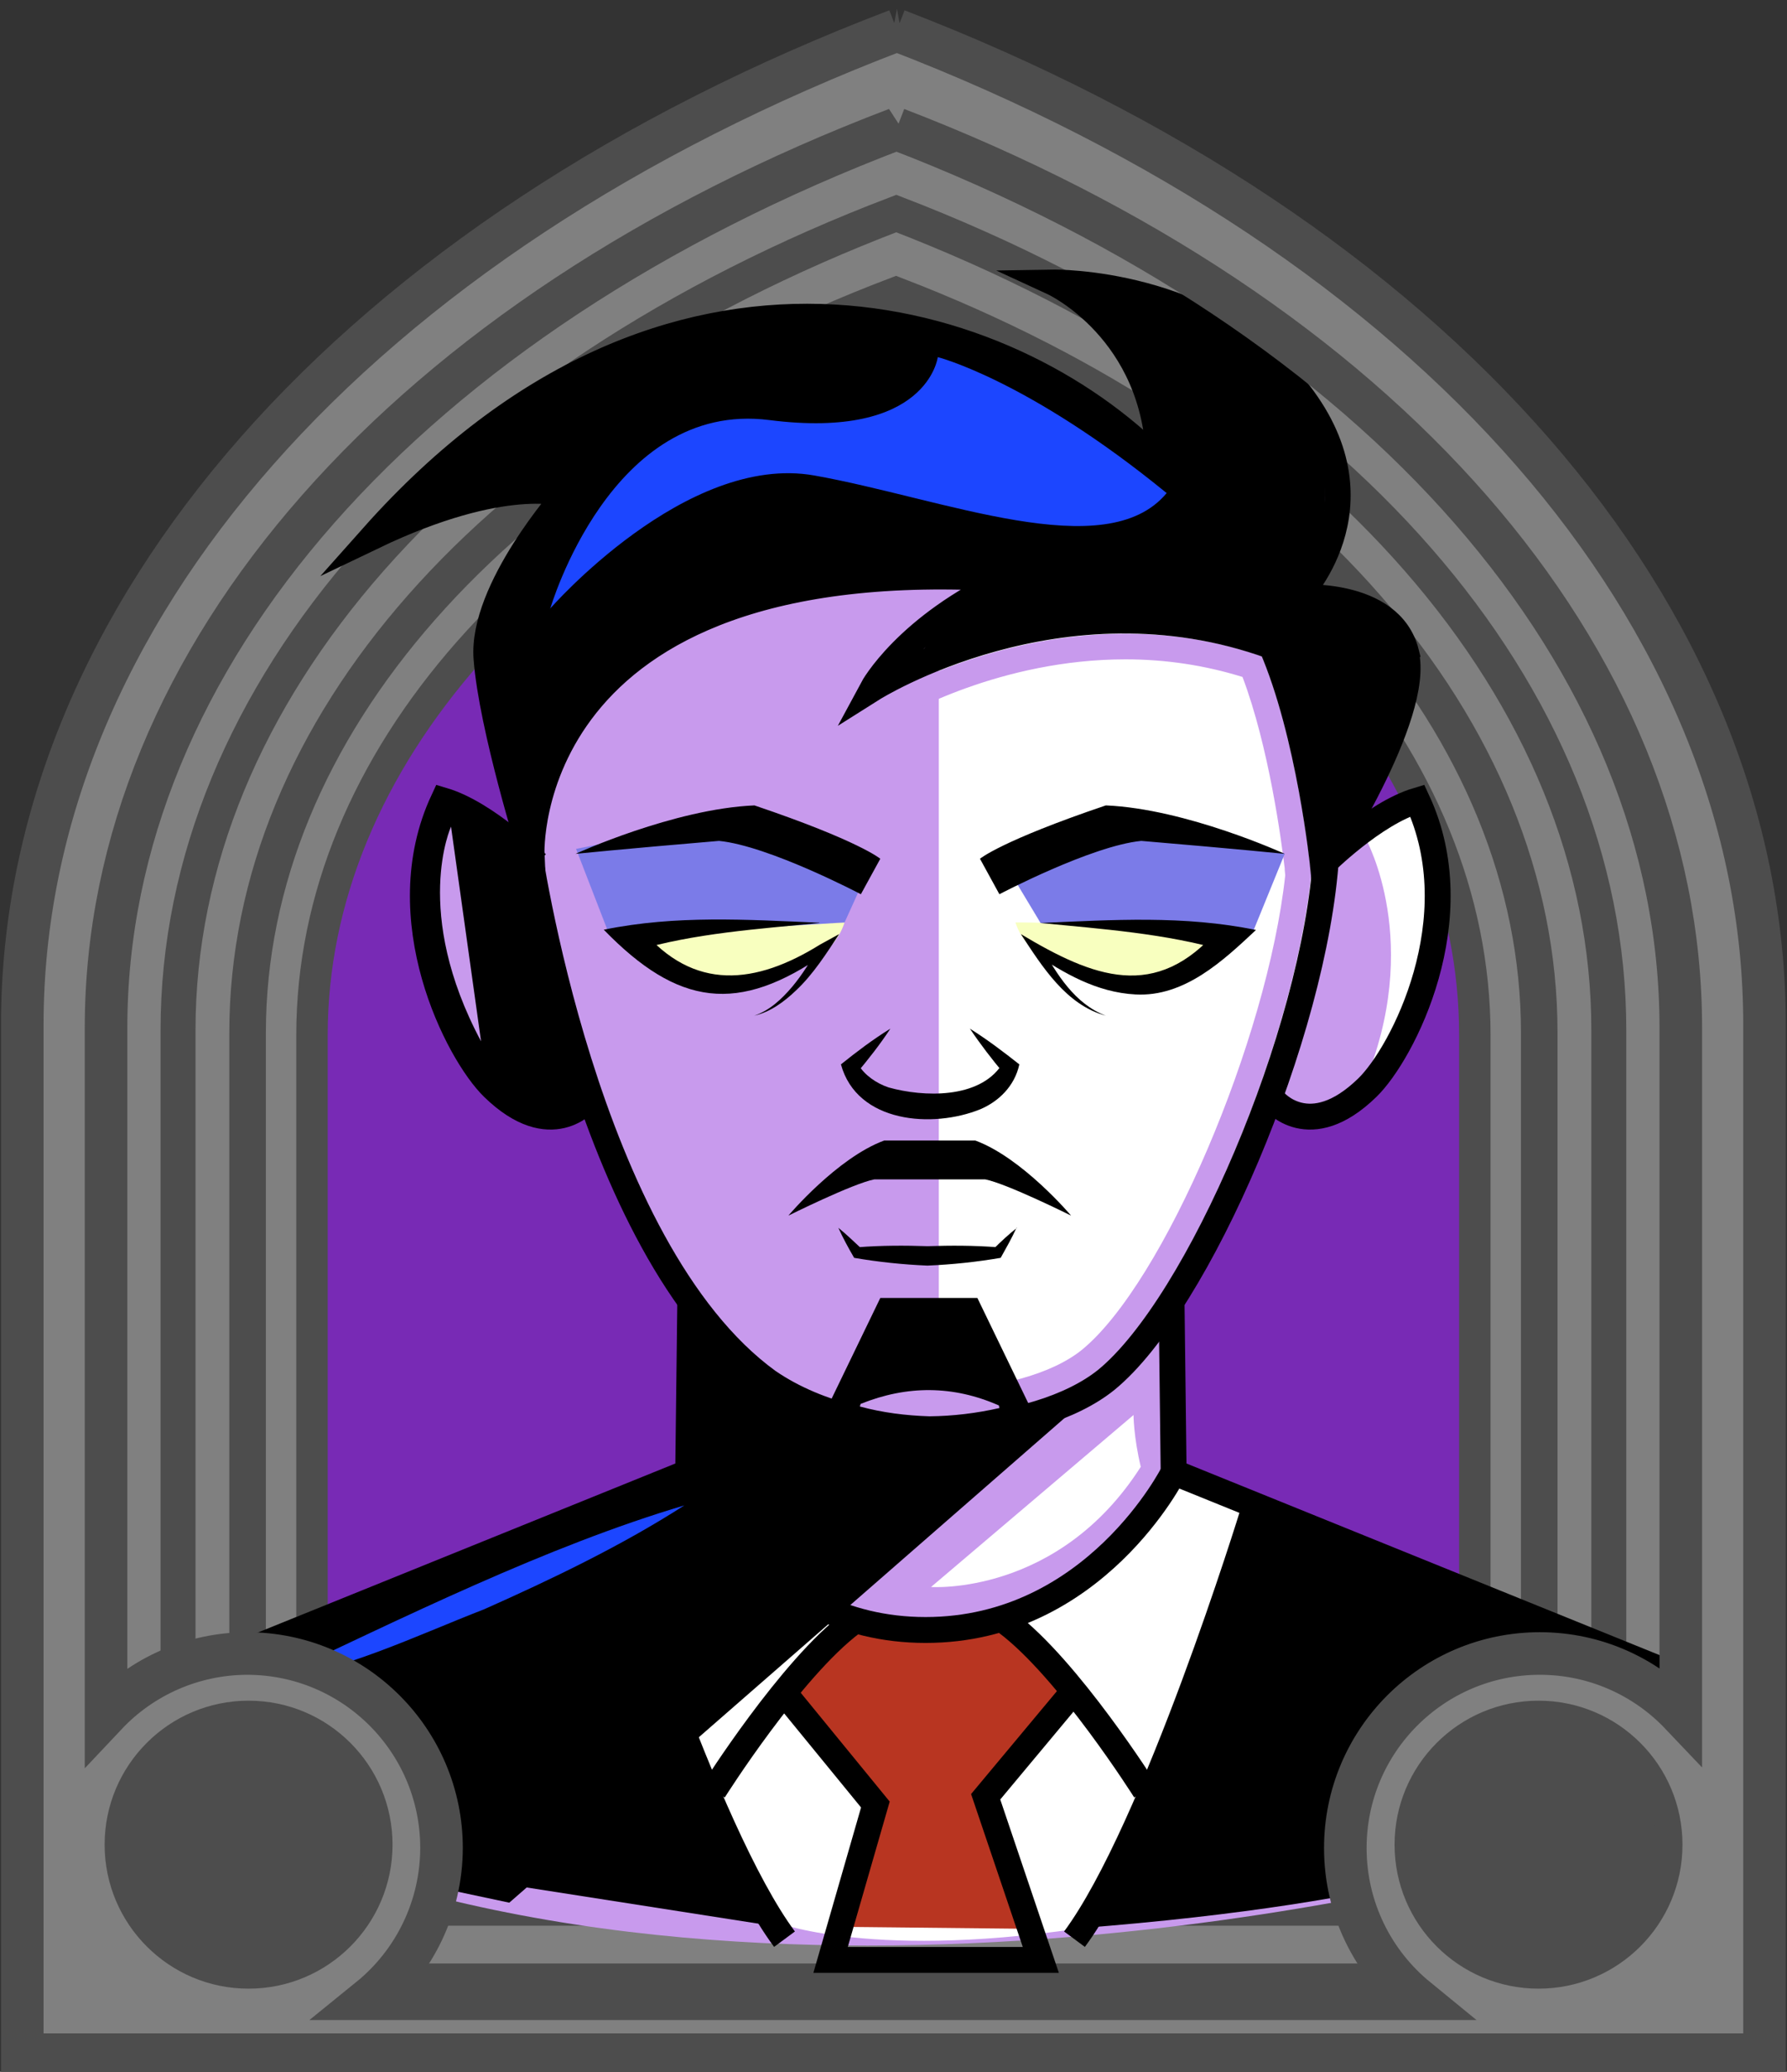 <svg id="Capa_2" xmlns="http://www.w3.org/2000/svg" xmlns:xlink="http://www.w3.org/1999/xlink" viewBox="0 0 69.02 80">
<rect x="0" y="0" width="69.02" height="80" fill="#333333" stroke="none"/>
<defs >
<style >
.cls-1{fill:#c89aed;}.cls-2{fill:#fff;}.cls-3{fill:#f8ffbf;}.cls-4{fill:#7b7be8;}.cls-5{fill:#a88347;}.cls-6{fill:#782ab5;}.cls-7{stroke:#000;stroke-miterlimit:10;}.cls-7,.cls-8,.cls-9,.cls-10{fill:none;}.cls-11{fill:#1c46ff;}.cls-8{stroke:#deb778;stroke-dasharray:0 0 0 4.06;stroke-linecap:round;stroke-linejoin:round;}.cls-12{fill:url(#USGS_19_Inundación_de_tierra);}.cls-13{fill:#deb778;}.cls-10{stroke:#1d1d1b;stroke-dasharray:0 0 2 2;stroke-width:.3px;}.cls-14{fill:#fcf0c5;}.cls-15{fill:#b83521;}
</style>
<pattern id="USGS_19_Inundación_de_tierra" x="0" y="0" width="72" height="72" patternTransform="translate(-236.48 -16207) rotate(-90)" patternUnits="userSpaceOnUse" viewBox="0 0 72 72">
<g >
<rect class="cls-9" width="72" height="72">
</rect>
<g >
<line class="cls-10" x1="71" y1="71" x2="144.44" y2="71">
</line>
<line class="cls-10" x1="71" y1="67" x2="144.44" y2="67">
</line>
<line class="cls-10" x1="71" y1="63" x2="144.44" y2="63">
</line>
<line class="cls-10" x1="71" y1="59" x2="144.44" y2="59">
</line>
<line class="cls-10" x1="71" y1="55" x2="144.44" y2="55">
</line>
<line class="cls-10" x1="71" y1="51" x2="144.44" y2="51">
</line>
<line class="cls-10" x1="71" y1="47" x2="144.44" y2="47">
</line>
<line class="cls-10" x1="71" y1="43" x2="144.44" y2="43">
</line>
<line class="cls-10" x1="71" y1="39" x2="144.44" y2="39">
</line>
<line class="cls-10" x1="71" y1="35" x2="144.44" y2="35">
</line>
<line class="cls-10" x1="71" y1="31" x2="144.44" y2="31">
</line>
<line class="cls-10" x1="71" y1="27" x2="144.44" y2="27">
</line>
<line class="cls-10" x1="71" y1="23" x2="144.44" y2="23">
</line>
<line class="cls-10" x1="71" y1="19" x2="144.44" y2="19">
</line>
<line class="cls-10" x1="71" y1="15" x2="144.44" y2="15">
</line>
<line class="cls-10" x1="71" y1="11" x2="144.44" y2="11">
</line>
<line class="cls-10" x1="71" y1="7" x2="144.44" y2="7">
</line>
<line class="cls-10" x1="71" y1="3" x2="144.44" y2="3">
</line>
</g>
<g >
<line class="cls-10" x1="-1" y1="71" x2="72.44" y2="71">
</line>
<line class="cls-10" x1="-1" y1="67" x2="72.44" y2="67">
</line>
<line class="cls-10" x1="-1" y1="63" x2="72.44" y2="63">
</line>
<line class="cls-10" x1="-1" y1="59" x2="72.44" y2="59">
</line>
<line class="cls-10" x1="-1" y1="55" x2="72.44" y2="55">
</line>
<line class="cls-10" x1="-1" y1="51" x2="72.44" y2="51">
</line>
<line class="cls-10" x1="-1" y1="47" x2="72.44" y2="47">
</line>
<line class="cls-10" x1="-1" y1="43" x2="72.44" y2="43">
</line>
<line class="cls-10" x1="-1" y1="39" x2="72.44" y2="39">
</line>
<line class="cls-10" x1="-1" y1="35" x2="72.44" y2="35">
</line>
<line class="cls-10" x1="-1" y1="31" x2="72.44" y2="31">
</line>
<line class="cls-10" x1="-1" y1="27" x2="72.44" y2="27">
</line>
<line class="cls-10" x1="-1" y1="23" x2="72.44" y2="23">
</line>
<line class="cls-10" x1="-1" y1="19" x2="72.44" y2="19">
</line>
<line class="cls-10" x1="-1" y1="15" x2="72.44" y2="15">
</line>
<line class="cls-10" x1="-1" y1="11" x2="72.44" y2="11">
</line>
<line class="cls-10" x1="-1" y1="7" x2="72.44" y2="7">
</line>
<line class="cls-10" x1="-1" y1="3" x2="72.44" y2="3">
</line>
<line class="cls-10" x1="1.04" y1="69" x2="74.48" y2="69">
</line>
<line class="cls-10" x1="1.04" y1="65" x2="74.48" y2="65">
</line>
<line class="cls-10" x1="1.04" y1="61" x2="74.48" y2="61">
</line>
<line class="cls-10" x1="1.04" y1="57" x2="74.48" y2="57">
</line>
<line class="cls-10" x1="1.04" y1="53" x2="74.48" y2="53">
</line>
<line class="cls-10" x1="1.04" y1="49" x2="74.48" y2="49">
</line>
<line class="cls-10" x1="1.04" y1="45" x2="74.48" y2="45">
</line>
<line class="cls-10" x1="1.04" y1="41" x2="74.48" y2="41">
</line>
<line class="cls-10" x1="1.04" y1="37" x2="74.48" y2="37">
</line>
<line class="cls-10" x1="1.04" y1="33" x2="74.48" y2="33">
</line>
<line class="cls-10" x1="1.04" y1="29" x2="74.48" y2="29">
</line>
<line class="cls-10" x1="1.04" y1="25" x2="74.48" y2="25">
</line>
<line class="cls-10" x1="1.04" y1="21" x2="74.48" y2="21">
</line>
<line class="cls-10" x1="1.04" y1="17" x2="74.48" y2="17">
</line>
<line class="cls-10" x1="1.04" y1="13" x2="74.48" y2="13">
</line>
<line class="cls-10" x1="1.04" y1="9" x2="74.48" y2="9">
</line>
<line class="cls-10" x1="1.04" y1="5" x2="74.48" y2="5">
</line>
<line class="cls-10" x1="1.04" y1="1" x2="74.48" y2="1">
</line>
</g>
<g >
<line class="cls-10" x1="-73" y1="71" x2=".44" y2="71">
</line>
<line class="cls-10" x1="-73" y1="67" x2=".44" y2="67">
</line>
<line class="cls-10" x1="-73" y1="63" x2=".44" y2="63">
</line>
<line class="cls-10" x1="-73" y1="59" x2=".44" y2="59">
</line>
<line class="cls-10" x1="-73" y1="55" x2=".44" y2="55">
</line>
<line class="cls-10" x1="-73" y1="51" x2=".44" y2="51">
</line>
<line class="cls-10" x1="-73" y1="47" x2=".44" y2="47">
</line>
<line class="cls-10" x1="-73" y1="43" x2=".44" y2="43">
</line>
<line class="cls-10" x1="-73" y1="39" x2=".44" y2="39">
</line>
<line class="cls-10" x1="-73" y1="35" x2=".44" y2="35">
</line>
<line class="cls-10" x1="-73" y1="31" x2=".44" y2="31">
</line>
<line class="cls-10" x1="-73" y1="27" x2=".44" y2="27">
</line>
<line class="cls-10" x1="-73" y1="23" x2=".44" y2="23">
</line>
<line class="cls-10" x1="-73" y1="19" x2=".44" y2="19">
</line>
<line class="cls-10" x1="-73" y1="15" x2=".44" y2="15">
</line>
<line class="cls-10" x1="-73" y1="11" x2=".44" y2="11">
</line>
<line class="cls-10" x1="-73" y1="7" x2=".44" y2="7">
</line>
<line class="cls-10" x1="-73" y1="3" x2=".44" y2="3">
</line>
<line class="cls-10" x1="-70.96" y1="69" x2="2.48" y2="69">
</line>
<line class="cls-10" x1="-70.96" y1="65" x2="2.48" y2="65">
</line>
<line class="cls-10" x1="-70.96" y1="61" x2="2.48" y2="61">
</line>
<line class="cls-10" x1="-70.96" y1="57" x2="2.48" y2="57">
</line>
<line class="cls-10" x1="-70.96" y1="53" x2="2.48" y2="53">
</line>
<line class="cls-10" x1="-70.96" y1="49" x2="2.48" y2="49">
</line>
<line class="cls-10" x1="-70.96" y1="45" x2="2.48" y2="45">
</line>
<line class="cls-10" x1="-70.96" y1="41" x2="2.48" y2="41">
</line>
<line class="cls-10" x1="-70.96" y1="37" x2="2.48" y2="37">
</line>
<line class="cls-10" x1="-70.96" y1="33" x2="2.48" y2="33">
</line>
<line class="cls-10" x1="-70.96" y1="29" x2="2.48" y2="29">
</line>
<line class="cls-10" x1="-70.96" y1="25" x2="2.48" y2="25">
</line>
<line class="cls-10" x1="-70.96" y1="21" x2="2.48" y2="21">
</line>
<line class="cls-10" x1="-70.96" y1="17" x2="2.48" y2="17">
</line>
<line class="cls-10" x1="-70.96" y1="13" x2="2.48" y2="13">
</line>
<line class="cls-10" x1="-70.96" y1="9" x2="2.48" y2="9">
</line>
<line class="cls-10" x1="-70.96" y1="5" x2="2.48" y2="5">
</line>
<line class="cls-10" x1="-70.96" y1="1" x2="2.48" y2="1">
</line>
</g>
</g>
</pattern>
</defs>

  <path
     id="path7641-4"
     style="fill:#782ab5;fill-opacity:1;stroke:#4d4d4d;stroke-width:1.622;stop-color:#000000"
     d="M 34.9,1.694 C 14.323,9.527 1.63,23.954 1.569,39.581 V 79.197 H 67.964 V 39.581 C 67.958,23.99 55.374,9.571 34.9,1.694 Z"/>
  <path
     id="path7641-7"
     style="fill:#808080;stroke:#4d4d4d;stroke-width:1.483;stop-color:#000000"
     d="M 34.629,5.043 C 15.816,12.204 4.154,25.395 4.154,39.683 V 76.559 H 64.859 V 39.683 c 0,-14.255 -11.51,-27.438 -30.23,-34.64 z m -0.012,3.436 C 51.537,14.988 61.942,26.904 61.942,39.789 v 33.828 H 7.072 v -33.828 c 0,-12.914 10.54,-24.837 27.545,-31.31 z"/>
  <path
     id="path7641-7-8"
     style="fill:#808080;stroke:#4d4d4d;stroke-width:1.35;stop-color:#000000"
     d="M 34.618,8.246 C 17.491,14.766 6.876,26.774 6.876,39.781 v 33.57 H 62.138 v -33.57 c 0,-12.977 -10.478,-24.978 -27.52,-31.535 z m -0.011,3.128 c 15.403,5.926 24.875,16.774 24.875,28.503 V 70.672 H 9.532 V 39.877 c 0,-11.756 9.595,-22.61 25.075,-28.503 z"/>
  <path
     id="path7641-7-8-0"
     style="fill:#808080;stroke:#4d4d4d;stroke-width:1.214;stop-color:#000000"
     d="M 34.607,11.526 C 19.207,17.389 9.662,28.186 9.662,39.881 V 70.066 H 59.352 V 39.881 c 0,-11.668 -9.422,-22.459 -24.745,-28.355 z m -0.01,2.812 c 13.85,5.329 22.366,15.083 22.366,25.629 V 67.657 H 12.05 V 39.968 c 0,-10.571 8.627,-20.33 22.547,-25.629 z"/>


<g id="Characters">
<g >
<g >
<path class="cls-1" d="M61.18,63.53l-2.57,8.38s-27.83,7.83-48.63-.95c-1.22-4.32-1.49-6.48-1.49-6.48l17.84-7.43,.27-6.62s-2.71-4.46-3.65-7.57c-2.43,1.08-8.38-1.89-5.94-12.16,2.65,1.53,3.29,1.98,3.36,2.02-.02-.09-.15-.54-.33-1.21-.51-1.96-1.4-5.76-1.01-7.43,.54-2.29,2.7-4.86,2.7-4.86,0,0-3.64-.54-6.21,.81,8.37-8.64,18.37-10.94,28.91-2.56,.13-4.33-2.97-6.08-2.97-6.08,0,0,5.53-.95,9.32,5.13,1.21,3.78-.68,6.35-.68,6.35,0,0,3.92,.81,4.46,2.57,.52,1.7-2.77,6.72-2.96,7.01l.34-.16,2.75-1.32s1.63,2.84,.14,7.3c-1.49,4.46-4.05,5.94-5.94,4.19-2.03,5.67-3.79,8.51-3.79,8.51l.27,5.94,15.81,6.62Z">
</path>
<path class="cls-2" d="M36.26,55.2V25.42s7.22-3.9,12.68-.55c2.48,6.51,2.22,9.4,2.22,9.4,0,0-1.66,13.05-7.62,18.22-3.33,2.63-7.27,2.72-7.27,2.72Z">
</path>
<path class="cls-2" d="M31.35,62.12s2.72,2.06,6.34,.91,7.69-6.12,7.69-6.12l2.85,1.02s-2.63,12.67-6.58,16.54c-8.39,1.23-11.93-.33-11.93-.33l-3.87-8.07,5.51-3.95Z">
</path>
<path d="M51.6,32.45l.34-.16-.77,1.33-2.23-8.75s-7-2.13-13.61,.78c.49-1.17,3.01-3.3,3.01-3.3,0,0-1.55-.39-7.77,.29-8.36,1.65-10.4,8.94-10.4,8.94l-.13-.07c-.51-1.96-1.4-5.76-1.01-7.43,.54-2.29,2.7-4.86,2.7-4.86,0,0-3.64-.54-6.21,.81,8.37-8.64,18.37-10.94,28.91-2.56,.13-4.33-2.97-6.08-2.97-6.08,0,0,5.53-.95,9.32,5.13,1.21,3.78-.68,6.35-.68,6.35,0,0,3.92,.81,4.46,2.57,.52,1.7-2.77,6.72-2.96,7.01Z">
</path>
<path class="cls-11" d="M21.24,23.51s5.25-6.03,10.21-5.15,11.27,3.5,13.61,.68c-5.35-4.37-8.84-5.25-8.84-5.25,0,0-.39,3.21-6.51,2.43s-8.46,7.29-8.46,7.29Z">
</path>
<path class="cls-3" d="M32.62,35.62s-3.84-.05-7.8,.75c1.03,1.63,6.84,2.21,7.8-.75Z">
</path>
<path class="cls-3" d="M39.22,35.62s3.84-.05,7.8,.75c-1.03,1.63-6.84,2.21-7.8-.75Z">
</path>
<path d="M20.66,32.89l-3.65-2.19s-1.31,4.09,.22,7.95,3.43,5.21,5.58,3.86c-1.96-5.52-2.15-9.62-2.15-9.62Z">
</path>
<path d="M42.51,53.54l-22.84,19.93-9.83-2.09-1.18-7.19,17.67-7.14,.44-6.15s2.18,3.82,6.82,3.91,6.82-.09,8.92-1.27Z">
</path>
<path class="cls-15" d="M30.3,65.48l2.52-3.05s3.66,.84,5.72,.31c2.14,1.53,2.67,2.44,2.67,2.44l-2.97,3.89,1.6,5.41-7.7-.08,1.68-4.96-3.51-3.97Z">
</path>
<path d="M48.56,58.45s-2.91,12.17-6.93,16.01c13.03-1,17.29-3.13,17.29-3.13l1.74-8.52-12.11-4.36Z">
</path>
<polygon points="25.02 65.23 30.25 74.43 19.11 72.69 25.02 65.23">
</polygon>
<path class="cls-2" d="M43.78,54.64l-7.82,6.64s4.91,.35,8.1-4.64c-.28-1.18-.28-2.01-.28-2.01Z">
</path>
<path class="cls-1" d="M34.04,23.83c-1.05,1-1.53,1.81-1.66,2.05l-.89,1.66-1.79,3.34,3.21-2.02,1.59-1c.41-.25,4.14-2.4,8.97-2.4,1.56,0,3.07,.23,4.52,.68,1.02,2.7,1.5,6.31,1.63,7.39,0,.02,0,.03,0,.05l.02,.22c-.69,6.36-4.71,15.75-7.85,18.32-1.16,.94-3.3,1.53-5.59,1.53s-4.24-.54-5.65-1.5c-5.44-3.94-7.86-15.2-8.49-18.68l-.02-.53v-.06c0-.33,.07-3.15,2.51-5.54,2.08-2.03,5.27-3.2,9.49-3.5m2.31-1.08c-5.65,0-9.86,1.29-12.5,3.87-2.91,2.85-2.82,6.31-2.81,6.34l.02,.59h0c.65,3.64,3.12,15.22,8.9,19.4,1.71,1.17,4.01,1.69,6.23,1.69,2.47,0,4.85-.64,6.22-1.75,3.4-2.78,7.55-12.49,8.23-19.09l-.03-.33s-.51-4.87-1.87-8.14c-1.83-.63-3.61-.87-5.27-.87-5.36,0-9.44,2.51-9.5,2.54l-1.6,1.01,.89-1.66c.05-.09,1.04-1.9,3.85-3.59-.26,0-.51,0-.76,0h0Z">
</path>
<path class="cls-2" d="M52.76,32.41s2.23,4-.09,9.48c3.25-4.18,3.58-8.45,2.02-10.91-1.37,.42-1.93,1.44-1.93,1.44Z">
</path>
<polygon class="cls-4" points="33.51 33.66 32.62 35.62 24.84 36.09 23.45 35.88 22.25 32.78 27.88 31.64 33.51 33.66">
</polygon>
<polygon class="cls-4" points="39 33.66 40.19 35.64 47.29 36.09 48.41 35.94 49.62 32.97 44.63 31.64 39 33.66">
</polygon>
<path class="cls-7" d="M54.31,25.2c-.61-2.42-4.22-2.13-4.22-2.13,0,0,3.48-3.48,.1-7.87s-9.51-4.29-9.51-4.29c0,0,3.99,1.84,4.09,6.95-5.83-5.93-18.91-10.02-30.37,2.86,5.11-2.45,7.46-1.64,7.46-1.64,0,0-3.27,3.68-3.07,6.34s1.74,7.57,1.74,7.57c0,0-.51-11.86,18.45-10.64-3.98,1.82-5.28,4.24-5.28,4.24,0,0,7.27-4.59,15.41-1.64,1.47,3.38,1.99,8.48,1.99,8.48,0,0,3.81-5.8,3.2-8.22Z">
</path>
<path class="cls-7" d="M20.38,32.53s2.18,15.67,9.29,20.82c3.92,2.68,10.37,2.1,13.06-.07,3.55-2.9,8.05-13.35,8.49-20.24">
</path>
<path class="cls-7" d="M20.73,33.34s-1.93-1.93-3.61-2.43c-2.12,4.55,.56,9.76,1.93,11.09,2.24,2.18,3.61,.5,3.61,.5">
</path>
<path class="cls-7" d="M51.13,33.34s1.93-1.93,3.61-2.43c2.12,4.55-.56,9.76-1.93,11.09-2.24,2.18-3.61,.5-3.61,.5">
</path>
<path d="M22.23,32.97s3.8-1.74,6.91-1.87c4.05,1.37,4.86,2.06,4.86,2.06l-.75,1.37s-3.55-1.87-5.48-2.06c-3.67,.31-5.54,.5-5.54,.5Z">
</path>
<path d="M31.65,35.64c-2.35,.23-4.87,.4-7.1,1.07,0,0,.22-.84,.22-.84,2.02,2.43,4.42,2.15,6.91,.6,0,0,.73-.4,.73-.4-.49,.75-1.01,1.56-1.66,2.17-.46,.44-1,.84-1.62,.98,.6-.2,1.07-.65,1.47-1.12,.4-.48,.73-1.01,1.01-1.56,0,0,.28,.27,.28,.27-3.38,2.37-5.7,2.04-8.57-.91,2.78-.57,5.54-.39,8.32-.27h0Z">
</path>
<path d="M49.62,32.97s-3.8-1.74-6.91-1.87c-4.05,1.37-4.86,2.06-4.86,2.06l.75,1.37s3.55-1.87,5.48-2.06c3.67,.31,5.54,.5,5.54,.5Z">
</path>
<path d="M40.19,35.64c2.78-.12,5.54-.3,8.32,.27-1.27,1.19-2.76,2.59-4.65,2.49-1.52-.08-2.77-.83-3.92-1.59,0,0,.28-.27,.28-.27,.58,1.07,1.3,2.23,2.49,2.68-1.53-.41-2.46-1.9-3.28-3.15,2.79,1.67,5.22,2.63,7.64-.2,0,0,.22,.84,.22,.84-2.23-.66-4.75-.84-7.1-1.07h0Z">
</path>
<path d="M37.46,39.72c.67,.42,1.29,.89,1.91,1.38-.18,.84-.8,1.43-1.5,1.73-1.84,.75-4.77,.54-5.39-1.73,.61-.49,1.23-.96,1.91-1.38-.4,.61-.85,1.18-1.31,1.73l.09-.32c.21,.37,.67,.7,1.15,.86,1.36,.38,3.49,.44,4.36-.86,0,0,.09,.32,.09,.32-.46-.55-.9-1.12-1.31-1.73h0Z">
</path>
<path d="M36.11,44.04h1.56c1.82,.67,3.7,2.9,3.7,2.9,0,0-2.49-1.24-3.32-1.4h-2.01s-.26,0-.26,0h-2.01c-.83,.16-3.32,1.4-3.32,1.4,0,0,1.88-2.23,3.7-2.9h1.95Z">
</path>
<path d="M39.26,47.41c-.18,.4-.4,.78-.61,1.16-.93,.16-1.88,.26-2.83,.3-.95-.04-1.9-.14-2.83-.3-.22-.38-.43-.76-.61-1.16,.32,.26,.62,.55,.92,.83l-.15-.08c.9-.07,1.79-.07,2.68-.04,.89-.03,1.78-.03,2.68,.04l-.15,.08c.29-.29,.59-.57,.92-.83h0Z">
</path>
<path d="M39.83,54.42l-2.08-4.3h-1.49s-.77,0-.77,0h-1.49l-2.08,4.3s4.13,1.68,7.91,0Z">
</path>
<polyline class="cls-7" points="26.66 50.27 26.58 56.85 7.63 64.52">
</polyline>
<polyline class="cls-7" points="45.25 50.27 45.33 56.85 64.27 64.52">
</polyline>
<path class="cls-7" d="M26.58,56.85s2.63,6.09,9.17,6.09,9.58-6.09,9.58-6.09">
</path>
<path class="cls-7" d="M23.41,58.43s3.77,12.24,6.89,16.45">
</path>
<path class="cls-7" d="M27.57,69.14s2.97-4.71,5.35-6.49">
</path>
<path class="cls-7" d="M48.39,58.43s-3.77,12.24-6.89,16.45">
</path>
<path class="cls-7" d="M44.23,69.14s-2.97-4.71-5.35-6.49">
</path>
<polyline class="cls-7" points="30.49 65.62 33.81 69.68 32.08 75.68 40.2 75.68 38.07 69.38 41.54 65.22">
</polyline>
</g>
<path class="cls-1" d="M33.24,54.21c1.79-.72,3.57-.72,5.34,.06,0,0,.02,.1,.02,.1-.88,.2-1.79,.31-2.7,.32-.91-.03-1.81-.14-2.69-.38l.03-.1h0Z">
</path>
<path class="cls-1" d="M17.42,31.92s-1.51,3.29,1.16,8.29">
</path>
<path class="cls-11" d="M10.41,64.89c5.17-2.43,10.7-5.18,16.02-6.76-2.41,1.55-5.12,2.85-7.73,4.01-2.63,1.02-5.52,2.43-8.29,2.74h0Z">
</path>
</g>
</g>
  <g
     id="g20645">
    <path
       style="fill:#808080;stroke:#4d4d4d;stroke-width:0.938;stop-color:#000000;fill-opacity:1"
       d="m 9.542,65.883 a 5.476,5.476 0 0 1 5.476,5.476 5.476,5.476 0 0 1 -5.476,5.476 5.476,5.476 0 0 1 -5.476,-5.476 5.476,5.476 0 0 1 5.476,-5.476 z"/>
    <path
       style="fill:#808080;stroke:#4d4d4d;stroke-width:0.938;stop-color:#000000;fill-opacity:1"
       d="m 59.472,65.883 a 5.476,5.476 0 0 1 5.476,5.476 5.476,5.476 0 0 1 -5.476,5.476 5.476,5.476 0 0 1 -5.476,-5.476 5.476,5.476 0 0 1 5.476,-5.476 z"/>
    <path
       id="path7641"
       style="fill:#808080;stroke:#4d4d4d;stroke-width:1.644;stop-color:#000000"
       d="M 34.643,1.166 C 13.788,9.105 0.861,23.727 0.861,39.564 V 79.34 H 68.152 V 39.564 c 0,-15.801 -12.759,-30.415 -33.51,-38.398 z m -0.014,3.809 C 53.385,12.191 64.918,25.4 64.918,39.682 v 26.508 c -1.369,-1.441 -3.301,-2.342 -5.445,-2.342 -4.149,0 -7.512,3.363 -7.512,7.512 0,2.347 1.076,4.443 2.762,5.82 H 14.27 c 1.756,-1.423 2.778,-3.56 2.783,-5.82 4.8e-5,-4.149 -3.363,-7.512 -7.512,-7.512 -2.062,0.006 -4.031,0.86 -5.445,2.361 V 39.682 c 0,-14.315 11.683,-27.532 30.533,-34.707 z"/>
    <circle
       style="fill:#4d4d4d;fill-opacity:1;stroke:#4d4d4d;stop-color:#000000"
       id="path16431"
       cx="9.601"
       cy="71.23"
       r="5.06" />
    <circle
       style="fill:#4d4d4d;fill-opacity:1;stroke:#4d4d4d;stop-color:#000000"
       id="path16431-3"
       cx="59.423"
       cy="71.23"
       r="5.06" />
  </g>
</svg>
